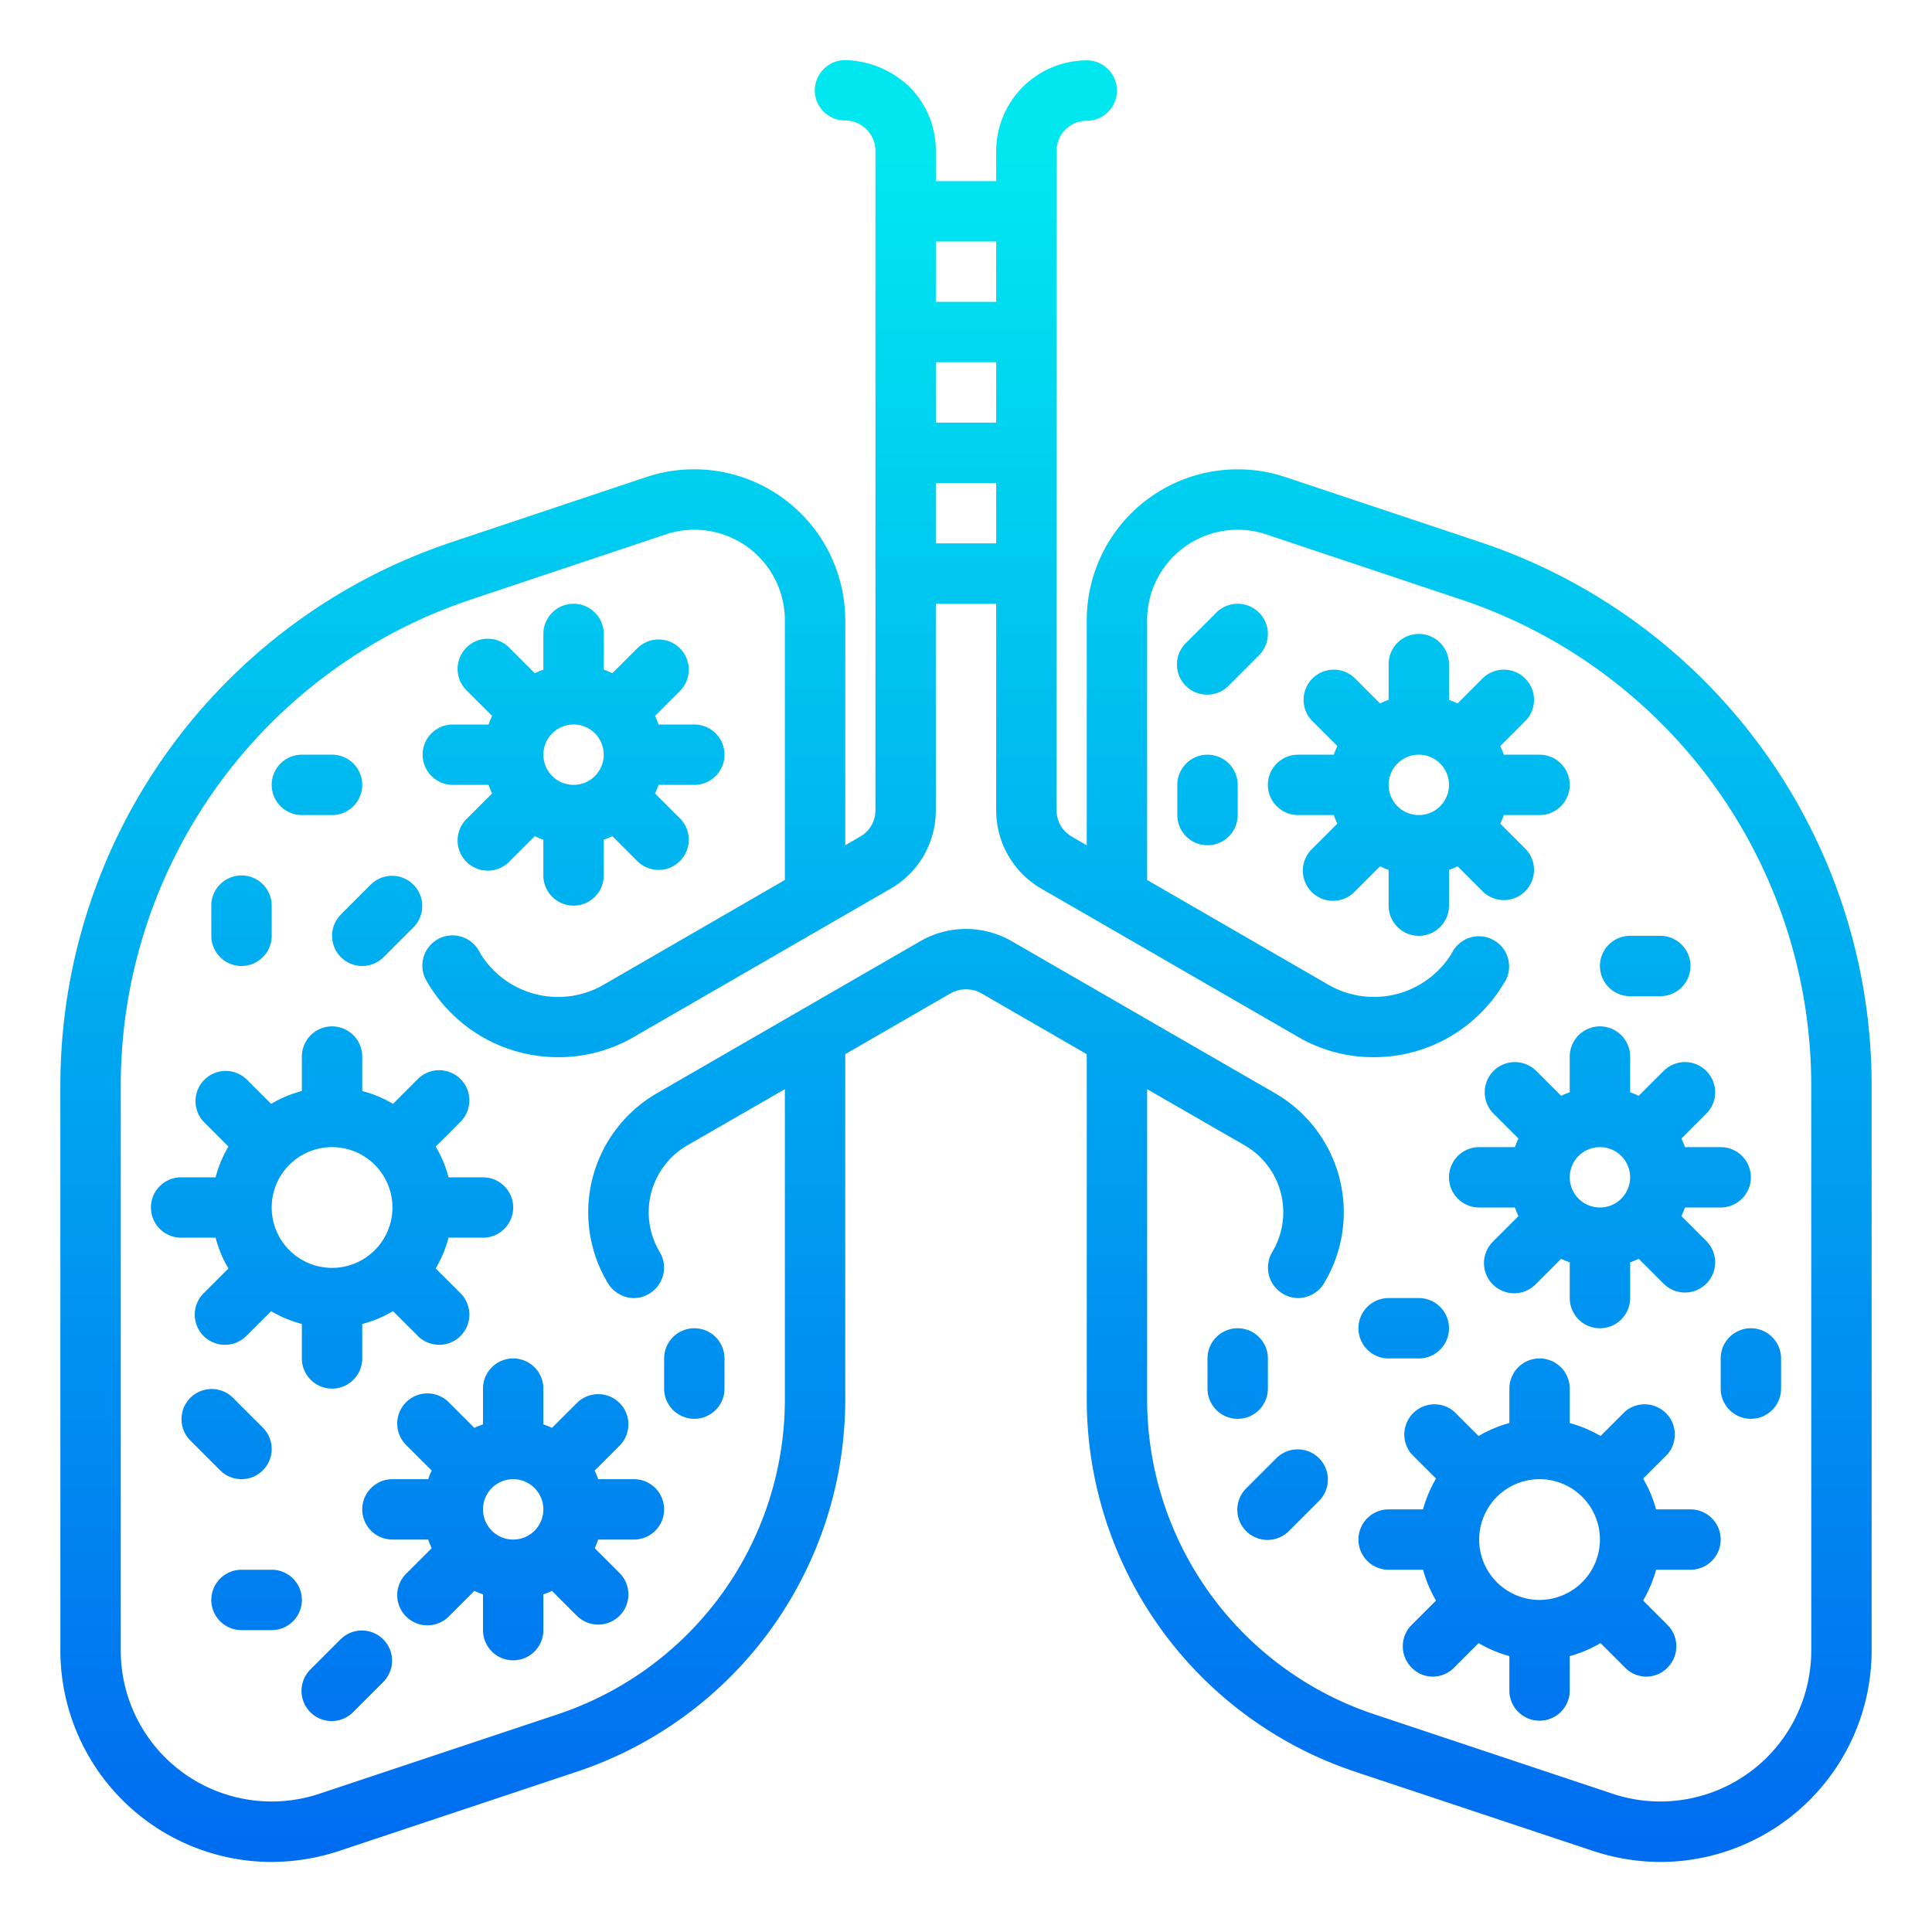 <?xml version="1.0"?>
<svg xmlns="http://www.w3.org/2000/svg" xmlns:xlink="http://www.w3.org/1999/xlink" viewBox="0 0 64 64" width="512" height="512"><defs><linearGradient id="New_Gradient_Swatch_3" x1="53" y1="60.936" x2="53" y2="5.22" gradientUnits="userSpaceOnUse"><stop offset="0" stop-color="#006df0"/><stop offset="1" stop-color="#00e7f0"/></linearGradient><linearGradient id="New_Gradient_Swatch_3-2" x1="19" y1="60.936" x2="19" y2="5.22" xlink:href="#New_Gradient_Swatch_3"/><linearGradient id="New_Gradient_Swatch_3-3" x1="47" y1="60.936" x2="47" y2="5.22" xlink:href="#New_Gradient_Swatch_3"/><linearGradient id="New_Gradient_Swatch_3-4" x1="17" y1="60.936" x2="17" y2="5.22" xlink:href="#New_Gradient_Swatch_3"/><linearGradient id="New_Gradient_Swatch_3-5" x1="51" y1="60.936" x2="51" y2="5.22" xlink:href="#New_Gradient_Swatch_3"/><linearGradient id="New_Gradient_Swatch_3-6" x1="11" y1="60.936" x2="11" y2="5.22" xlink:href="#New_Gradient_Swatch_3"/><linearGradient id="New_Gradient_Swatch_3-7" x1="41" y1="60.936" x2="41" y2="5.22" xlink:href="#New_Gradient_Swatch_3"/><linearGradient id="New_Gradient_Swatch_3-8" x1="42.5" y1="60.936" x2="42.5" y2="5.22" xlink:href="#New_Gradient_Swatch_3"/><linearGradient id="New_Gradient_Swatch_3-9" x1="46.5" y1="60.936" x2="46.5" y2="5.22" xlink:href="#New_Gradient_Swatch_3"/><linearGradient id="New_Gradient_Swatch_3-10" x1="58" y1="60.936" x2="58" y2="5.22" xlink:href="#New_Gradient_Swatch_3"/><linearGradient id="New_Gradient_Swatch_3-11" x1="54.5" y1="60.936" x2="54.5" y2="5.22" xlink:href="#New_Gradient_Swatch_3"/><linearGradient id="New_Gradient_Swatch_3-13" x1="40.5" y1="60.936" x2="40.5" y2="5.22" xlink:href="#New_Gradient_Swatch_3"/><linearGradient id="New_Gradient_Swatch_3-14" x1="40" y1="60.936" x2="40" y2="5.22" xlink:href="#New_Gradient_Swatch_3"/><linearGradient id="New_Gradient_Swatch_3-15" x1="10.5" y1="60.936" x2="10.5" y2="5.22" xlink:href="#New_Gradient_Swatch_3"/><linearGradient id="New_Gradient_Swatch_3-16" x1="12.5" y1="60.936" x2="12.5" y2="5.22" xlink:href="#New_Gradient_Swatch_3"/><linearGradient id="New_Gradient_Swatch_3-17" x1="8" y1="60.936" x2="8" y2="5.22" xlink:href="#New_Gradient_Swatch_3"/><linearGradient id="New_Gradient_Swatch_3-18" x1="23" y1="60.936" x2="23" y2="5.22" xlink:href="#New_Gradient_Swatch_3"/><linearGradient id="New_Gradient_Swatch_3-19" x1="7.5" y1="60.936" x2="7.5" y2="5.22" xlink:href="#New_Gradient_Swatch_3"/><linearGradient id="New_Gradient_Swatch_3-20" x1="11.5" y1="60.936" x2="11.5" y2="5.22" xlink:href="#New_Gradient_Swatch_3"/><linearGradient id="New_Gradient_Swatch_3-21" x1="8.5" y1="60.936" x2="8.5" y2="5.22" xlink:href="#New_Gradient_Swatch_3"/><linearGradient id="New_Gradient_Swatch_3-22" x1="32" y1="60.936" x2="32" y2="5.22" xlink:href="#New_Gradient_Swatch_3"/></defs><g id="Infect_-lungs-covid19-virus-coronavirus" data-name="Infect -lungs-covid19-virus-coronavirus"><path d="M55.122,35.464l-.837.837A2.746,2.746,0,0,0,54,36.184V35a1,1,0,0,0-2,0v1.184a2.746,2.746,0,0,0-.285.117l-.837-.837a1,1,0,0,0-1.414,1.414l.837.837a2.746,2.746,0,0,0-.117.285H49a1,1,0,0,0,0,2h1.184a2.746,2.746,0,0,0,.117.285l-.837.837a1,1,0,1,0,1.414,1.414l.837-.837a2.746,2.746,0,0,0,.285.117V43a1,1,0,0,0,2,0V41.816a2.746,2.746,0,0,0,.285-.117l.837.837a1,1,0,0,0,1.414-1.414l-.837-.837A2.746,2.746,0,0,0,55.816,40H57a1,1,0,0,0,0-2H55.816a2.746,2.746,0,0,0-.117-.285l.837-.837a1,1,0,0,0-1.414-1.414ZM52,39a1,1,0,1,1,1,1A1,1,0,0,1,52,39Z" style="fill:url(#New_Gradient_Swatch_3)"/><path d="M15,26h1.184a2.746,2.746,0,0,0,.117.285l-.837.837a1,1,0,1,0,1.414,1.414l.837-.837a2.746,2.746,0,0,0,.285.117V29a1,1,0,0,0,2,0V27.816a2.746,2.746,0,0,0,.285-.117l.837.837a1,1,0,0,0,1.414-1.414l-.837-.837A2.746,2.746,0,0,0,21.816,26H23a1,1,0,0,0,0-2H21.816a2.746,2.746,0,0,0-.117-.285l.837-.837a1,1,0,0,0-1.414-1.414l-.837.837A2.746,2.746,0,0,0,20,22.184V21a1,1,0,0,0-2,0v1.184a2.746,2.746,0,0,0-.285.117l-.837-.837a1,1,0,1,0-1.414,1.414l.837.837a2.746,2.746,0,0,0-.117.285H15a1,1,0,0,0,0,2Zm5-1a1,1,0,1,1-1-1A1,1,0,0,1,20,25Z" style="fill:url(#New_Gradient_Swatch_3-2)"/><path d="M50.536,28.122l-.837-.837A2.746,2.746,0,0,0,49.816,27H51a1,1,0,0,0,0-2H49.816a2.746,2.746,0,0,0-.117-.285l.837-.837a1,1,0,0,0-1.414-1.414l-.837.837A2.746,2.746,0,0,0,48,23.184V22a1,1,0,0,0-2,0v1.184a2.746,2.746,0,0,0-.285.117l-.837-.837a1,1,0,0,0-1.414,1.414l.837.837a2.746,2.746,0,0,0-.117.285H43a1,1,0,0,0,0,2h1.184a2.746,2.746,0,0,0,.117.285l-.837.837a1,1,0,1,0,1.414,1.414l.837-.837a2.746,2.746,0,0,0,.285.117V30a1,1,0,0,0,2,0V28.816a2.746,2.746,0,0,0,.285-.117l.837.837a1,1,0,0,0,1.414-1.414ZM46,26a1,1,0,1,1,1,1A1,1,0,0,1,46,26Z" style="fill:url(#New_Gradient_Swatch_3-3)"/><path d="M18.285,47.3A2.746,2.746,0,0,0,18,47.184V46a1,1,0,0,0-2,0v1.184a2.746,2.746,0,0,0-.285.117l-.837-.837a1,1,0,1,0-1.414,1.414l.837.837a2.746,2.746,0,0,0-.117.285H13a1,1,0,0,0,0,2h1.184a2.746,2.746,0,0,0,.117.285l-.837.837a1,1,0,1,0,1.414,1.414l.837-.837a2.746,2.746,0,0,0,.285.117V54a1,1,0,0,0,2,0V52.816a2.746,2.746,0,0,0,.285-.117l.837.837a1,1,0,0,0,1.414-1.414l-.837-.837A2.746,2.746,0,0,0,19.816,51H21a1,1,0,0,0,0-2H19.816a2.746,2.746,0,0,0-.117-.285l.837-.837a1,1,0,0,0-1.414-1.414ZM16,50a1,1,0,1,1,1,1A1,1,0,0,1,16,50Z" style="fill:url(#New_Gradient_Swatch_3-4)"/><path d="M56,50H54.86a4.166,4.166,0,0,0-.43-1.02l.81-.81a1,1,0,0,0-1.41-1.41l-.81.81A4.166,4.166,0,0,0,52,47.14V46a1,1,0,0,0-2,0v1.14a4.166,4.166,0,0,0-1.02.43l-.81-.81a1,1,0,0,0-1.41,1.41l.81.81A4.166,4.166,0,0,0,47.14,50H46a1,1,0,0,0,0,2h1.14a4.166,4.166,0,0,0,.43,1.02l-.81.81a1,1,0,0,0,0,1.41.978.978,0,0,0,1.41,0l.81-.81a4.166,4.166,0,0,0,1.02.43V56a1,1,0,0,0,2,0V54.86a4.166,4.166,0,0,0,1.02-.43l.81.81a.978.978,0,0,0,1.41,0,1,1,0,0,0,0-1.41l-.81-.81A4.166,4.166,0,0,0,54.86,52H56a1,1,0,0,0,0-2Zm-5,3a2,2,0,1,1,2-2A2.006,2.006,0,0,1,51,53Z" style="fill:url(#New_Gradient_Swatch_3-5)"/><path d="M7.142,41a3.915,3.915,0,0,0,.425,1.019l-.81.81a1,1,0,1,0,1.414,1.414l.81-.81A3.915,3.915,0,0,0,10,43.858V45a1,1,0,0,0,2,0V43.858a3.915,3.915,0,0,0,1.019-.425l.81.81a1,1,0,1,0,1.414-1.414l-.81-.81A3.915,3.915,0,0,0,14.858,41H16a1,1,0,0,0,0-2H14.858a3.915,3.915,0,0,0-.425-1.019l.81-.81a1,1,0,1,0-1.414-1.414l-.81.81A3.915,3.915,0,0,0,12,36.142V35a1,1,0,0,0-2,0v1.142a3.915,3.915,0,0,0-1.019.425l-.81-.81a1,1,0,0,0-1.414,1.414l.81.81A3.915,3.915,0,0,0,7.142,39H6a1,1,0,0,0,0,2ZM11,38a2,2,0,1,1-2,2A2,2,0,0,1,11,38Z" style="fill:url(#New_Gradient_Swatch_3-6)"/><path d="M42,46V45a1,1,0,0,0-2,0v1a1,1,0,0,0,2,0Z" style="fill:url(#New_Gradient_Swatch_3-7)"/><path d="M42.293,48.293l-1,1a1,1,0,1,0,1.414,1.414l1-1a1,1,0,0,0-1.414-1.414Z" style="fill:url(#New_Gradient_Swatch_3-8)"/><path d="M46,45h1a1,1,0,0,0,0-2H46a1,1,0,0,0,0,2Z" style="fill:url(#New_Gradient_Swatch_3-9)"/><path d="M57,45v1a1,1,0,0,0,2,0V45a1,1,0,0,0-2,0Z" style="fill:url(#New_Gradient_Swatch_3-10)"/><path d="M55,33a1,1,0,0,0,0-2H54a1,1,0,0,0,0,2Z" style="fill:url(#New_Gradient_Swatch_3-11)"/><path d="M53.293,26.293a1,1,0,0,0,0,1.414l1,1a1,1,0,0,0,1.414-1.414l-1-1A1,1,0,0,0,53.293,26.293Z" style="fill:url(#New_Gradient_Swatch_3-11)"/><path d="M41.707,20.293a1,1,0,0,0-1.414,0l-1,1a1,1,0,1,0,1.414,1.414l1-1A1,1,0,0,0,41.707,20.293Z" style="fill:url(#New_Gradient_Swatch_3-13)"/><path d="M40,25a1,1,0,0,0-1,1v1a1,1,0,0,0,2,0V26A1,1,0,0,0,40,25Z" style="fill:url(#New_Gradient_Swatch_3-14)"/><path d="M10,27h1a1,1,0,0,0,0-2H10a1,1,0,0,0,0,2Z" style="fill:url(#New_Gradient_Swatch_3-15)"/><path d="M11.293,31.707a1,1,0,0,0,1.414,0l1-1a1,1,0,0,0-1.414-1.414l-1,1A1,1,0,0,0,11.293,31.707Z" style="fill:url(#New_Gradient_Swatch_3-16)"/><path d="M8,32a1,1,0,0,0,1-1V30a1,1,0,0,0-2,0v1A1,1,0,0,0,8,32Z" style="fill:url(#New_Gradient_Swatch_3-17)"/><path d="M23,47a1,1,0,0,0,1-1V45a1,1,0,0,0-2,0v1A1,1,0,0,0,23,47Z" style="fill:url(#New_Gradient_Swatch_3-18)"/><path d="M8,49a1,1,0,0,0,.707-1.707l-1-1a1,1,0,0,0-1.414,1.414l1,1A1,1,0,0,0,8,49Z" style="fill:url(#New_Gradient_Swatch_3-19)"/><path d="M11.293,54.293l-1,1a1,1,0,1,0,1.414,1.414l1-1a1,1,0,0,0-1.414-1.414Z" style="fill:url(#New_Gradient_Swatch_3-20)"/><path d="M9,52H8a1,1,0,0,0,0,2H9a1,1,0,0,0,0-2Z" style="fill:url(#New_Gradient_Swatch_3-21)"/><path d="M49.01,17.95,42.57,15.8A5,5,0,0,0,36,20.55V28l-.5-.29a1,1,0,0,1-.5-.86V5a1,1,0,0,1,1-1,1,1,0,0,0,0-2,3.009,3.009,0,0,0-3,3V6H31V4.99a2.973,2.973,0,0,0-.88-2.12,3.193,3.193,0,0,0-2.13-.88,1.012,1.012,0,0,0-1,1.01,1,1,0,0,0,1,.99H28a1.007,1.007,0,0,1,1,1V26.85a1,1,0,0,1-.5.86L28,28V20.55a5.006,5.006,0,0,0-6.58-4.75l-6.43,2.15A18.97,18.97,0,0,0,2,35.97V54.68a7.008,7.008,0,0,0,6.98,7,7.237,7.237,0,0,0,2.24-.36l7.89-2.63A13,13,0,0,0,28,46.35V34.92l3.5-2.02a1.044,1.044,0,0,1,1,0L36,34.92V46.35a13,13,0,0,0,8.89,12.34l7.9,2.63a7.128,7.128,0,0,0,2.23.36,7.008,7.008,0,0,0,6.98-7V35.97A18.97,18.97,0,0,0,49.01,17.95ZM31,8h2v2H31Zm0,4h2v2H31Zm0,4h2v2H31ZM60,54.68a5,5,0,0,1-6.58,4.74l-7.89-2.63A11,11,0,0,1,38,46.35V36.08l3.23,1.86a2.56,2.56,0,0,1,.9,3.56A1.01,1.01,0,0,0,43,43a1.015,1.015,0,0,0,.86-.49,4.554,4.554,0,0,0-1.63-6.3L33.5,31.17a3.029,3.029,0,0,0-3,0l-8.73,5.04a4.554,4.554,0,0,0-1.63,6.3A1.015,1.015,0,0,0,21,43a1.01,1.01,0,0,0,.87-1.5,2.56,2.56,0,0,1,.9-3.56L26,36.08V46.35a11,11,0,0,1-7.53,10.44l-7.89,2.63A5,5,0,0,1,4,54.68V35.97A16.975,16.975,0,0,1,15.63,19.85l6.43-2.15A3,3,0,0,1,26,20.55v8.6l-6.02,3.48a3.017,3.017,0,0,1-4.07-1.05l-.05-.09a1,1,0,1,0-1.72,1.02l.06.1a5.009,5.009,0,0,0,4.3,2.41,4.932,4.932,0,0,0,2.48-.66l8.52-4.92A2.99,2.99,0,0,0,31,26.85V20h2v6.85a2.99,2.99,0,0,0,1.5,2.59l8.52,4.92a4.932,4.932,0,0,0,2.48.66,5,5,0,0,0,4.3-2.42l.06-.09a1,1,0,0,0-1.72-1.02l-.05.09a3.02,3.02,0,0,1-4.07,1.05L38,29.15v-8.6a3,3,0,0,1,3.94-2.85l6.43,2.15A16.975,16.975,0,0,1,60,35.97Z" style="fill:url(#New_Gradient_Swatch_3-22)"/></g></svg>

